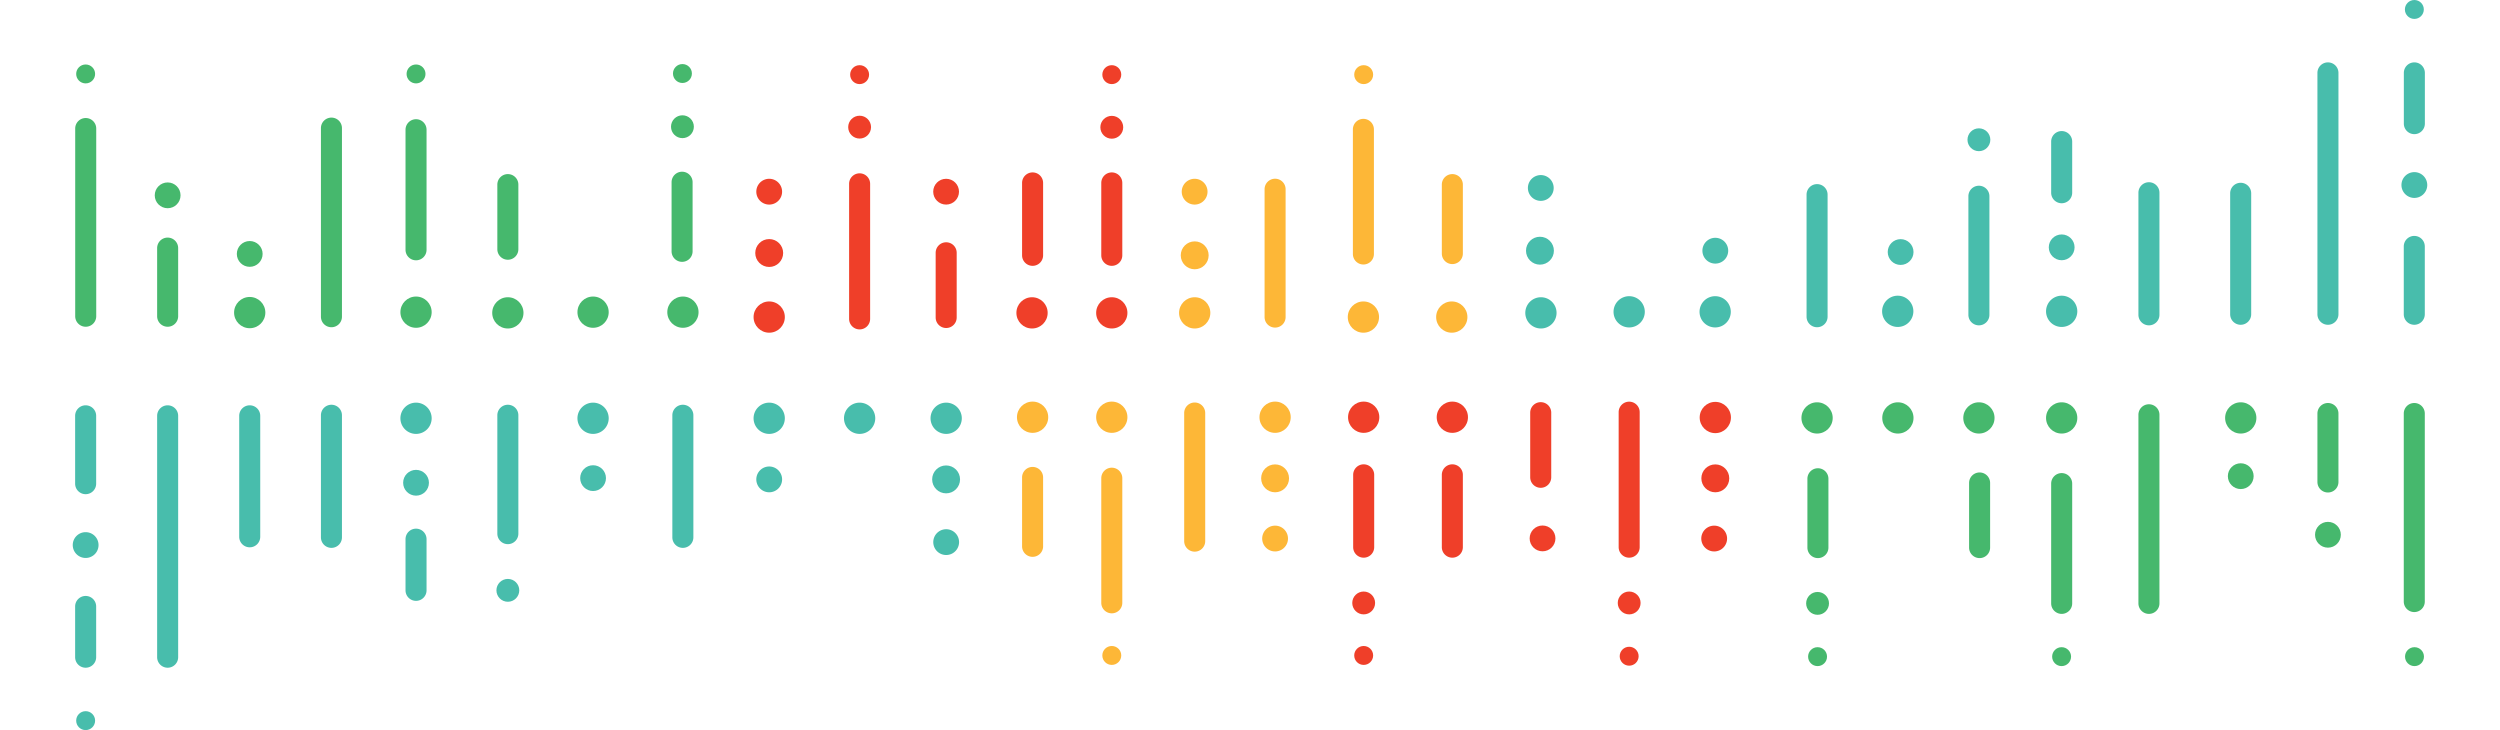 <svg id="Layer_1" data-name="Layer 1" xmlns="http://www.w3.org/2000/svg" viewBox="0 0 356.7 104.17"><defs><style>.cls-1{fill:#48bdac;}.cls-2{fill:#fdb737;}.cls-3{fill:#ef3f29;}.cls-4{fill:#46b86d;}</style></defs><title>Artboard 2</title><path class="cls-1" d="M109.75,70.24a1.84,1.84,0,1,1,1.84-1.84,1.84,1.84,0,0,1-1.84,1.84"/><path class="cls-1" d="M23.92,95.27a1.5,1.5,0,0,1-1.5-1.5V59.33a1.5,1.5,0,0,1,3,0V93.77A1.5,1.5,0,0,1,23.92,95.27Z"/><path class="cls-1" d="M47.29,78.17a1.5,1.5,0,0,1-1.5-1.5V59.25a1.5,1.5,0,0,1,3,0V76.67A1.5,1.5,0,0,1,47.29,78.17Z"/><path class="cls-1" d="M59.36,85.73a1.5,1.5,0,0,1-1.5-1.5v-7.3a1.5,1.5,0,0,1,3,0v7.3A1.5,1.5,0,0,1,59.36,85.73Z"/><path class="cls-1" d="M97.43,78.17a1.5,1.5,0,0,1-1.5-1.5V59.25a1.5,1.5,0,0,1,3,0V76.67A1.5,1.5,0,0,1,97.43,78.17Z"/><path class="cls-1" d="M72.46,77.64a1.5,1.5,0,0,1-1.5-1.5V59.25a1.5,1.5,0,0,1,3,0V76.14A1.5,1.5,0,0,1,72.46,77.64Z"/><path class="cls-1" d="M84.62,57.45a2.23,2.23,0,1,1-2.23,2.23,2.23,2.23,0,0,1,2.23-2.23"/><path class="cls-1" d="M35.63,78.09a1.5,1.5,0,0,1-1.5-1.5V59.33a1.5,1.5,0,0,1,3,0V76.59A1.5,1.5,0,0,1,35.63,78.09Z"/><path class="cls-1" d="M59.36,57.45a2.23,2.23,0,1,1-2.23,2.23,2.23,2.23,0,0,1,2.23-2.23"/><circle class="cls-1" cx="59.36" cy="68.88" r="1.84"/><circle class="cls-1" cx="72.46" cy="84.23" r="1.63"/><circle class="cls-1" cx="84.62" cy="68.22" r="1.84"/><path class="cls-1" d="M109.75,57.45a2.23,2.23,0,1,1-2.23,2.23,2.23,2.23,0,0,1,2.23-2.23"/><path class="cls-1" d="M135,57.45a2.23,2.23,0,1,1-2.23,2.23A2.23,2.23,0,0,1,135,57.45"/><circle class="cls-1" cx="134.99" cy="68.4" r="1.99"/><path class="cls-1" d="M136.84,77.35A1.84,1.84,0,1,1,135,75.51a1.84,1.84,0,0,1,1.84,1.84"/><path class="cls-1" d="M122.65,57.45a2.23,2.23,0,1,1-2.23,2.23,2.23,2.23,0,0,1,2.23-2.23"/><path class="cls-1" d="M12.22,70.51a1.5,1.5,0,0,1-1.5-1.5V59.33a1.5,1.5,0,0,1,3,0V69A1.5,1.5,0,0,1,12.22,70.51Z"/><path class="cls-1" d="M12.22,75.93a1.84,1.84,0,1,1-1.84,1.84,1.84,1.84,0,0,1,1.84-1.84"/><path class="cls-1" d="M12.22,95.27a1.5,1.5,0,0,1-1.5-1.5V86.53a1.5,1.5,0,0,1,3,0v7.24A1.5,1.5,0,0,1,12.22,95.27Z"/><circle class="cls-1" cx="12.22" cy="102.82" r="1.35"/><path class="cls-2" d="M158.63,87.51a1.5,1.5,0,0,1-1.5-1.5V68.23a1.5,1.5,0,0,1,3,0V86A1.5,1.5,0,0,1,158.63,87.51Z"/><circle class="cls-2" cx="158.63" cy="59.53" r="2.23"/><circle class="cls-2" cx="181.93" cy="59.53" r="2.23"/><circle class="cls-2" cx="181.93" cy="68.25" r="1.99"/><path class="cls-2" d="M183.77,76.82A1.84,1.84,0,1,1,181.93,75a1.84,1.84,0,0,1,1.84,1.84"/><path class="cls-2" d="M170.46,78.71a1.5,1.5,0,0,1-1.5-1.5V58.93a1.5,1.5,0,0,1,3,0V77.21A1.5,1.5,0,0,1,170.46,78.71Z"/><path class="cls-2" d="M147.33,79.45a1.5,1.5,0,0,1-1.5-1.5V68.12a1.5,1.5,0,0,1,3,0V78A1.5,1.5,0,0,1,147.33,79.45Z"/><circle class="cls-2" cx="147.33" cy="59.53" r="2.23"/><circle class="cls-3" cx="232.45" cy="93.63" r="1.35"/><path class="cls-3" d="M232.45,79.57a1.5,1.5,0,0,1-1.5-1.5V58.81a1.5,1.5,0,0,1,3,0V78.07A1.5,1.5,0,0,1,232.45,79.57Z"/><path class="cls-3" d="M219.83,69.6a1.5,1.5,0,0,1-1.5-1.5V58.88a1.5,1.5,0,1,1,3,0V68.1A1.5,1.5,0,0,1,219.83,69.6Z"/><circle class="cls-3" cx="220.09" cy="76.82" r="1.84"/><path class="cls-3" d="M194.57,79.57a1.5,1.5,0,0,1-1.5-1.5V67.75a1.5,1.5,0,1,1,3,0V78.07A1.5,1.5,0,0,1,194.57,79.57Z"/><circle class="cls-3" cx="194.57" cy="86.03" r="1.63"/><circle class="cls-3" cx="194.57" cy="59.53" r="2.23"/><circle class="cls-3" cx="194.57" cy="93.52" r="1.35"/><path class="cls-3" d="M207.22,79.57a1.5,1.5,0,0,1-1.5-1.5V67.75a1.5,1.5,0,0,1,3,0V78.07A1.5,1.5,0,0,1,207.22,79.57Z"/><circle class="cls-3" cx="207.22" cy="59.53" r="2.23"/><circle class="cls-3" cx="232.45" cy="86.03" r="1.63"/><circle class="cls-3" cx="244.74" cy="59.57" r="2.23"/><circle class="cls-3" cx="244.74" cy="68.25" r="1.99"/><path class="cls-3" d="M246.42,76.82A1.84,1.84,0,1,1,244.58,75a1.84,1.84,0,0,1,1.84,1.84"/><circle class="cls-2" cx="158.63" cy="93.52" r="1.35"/><circle class="cls-4" cx="344.5" cy="93.69" r="1.35"/><circle class="cls-4" cx="294.15" cy="93.69" r="1.35"/><path class="cls-4" d="M294.16,87.59a1.5,1.5,0,0,1-1.5-1.5V69a1.5,1.5,0,0,1,3,0V86.09A1.5,1.5,0,0,1,294.16,87.59Z"/><path class="cls-4" d="M306.61,87.59a1.5,1.5,0,0,1-1.5-1.5V59.18a1.5,1.5,0,0,1,3,0V86.09A1.5,1.5,0,0,1,306.61,87.59Z"/><path class="cls-4" d="M332.15,70.27a1.5,1.5,0,0,1-1.5-1.5V59a1.5,1.5,0,1,1,3,0v9.72A1.5,1.5,0,0,1,332.15,70.27Z"/><path class="cls-4" d="M282.45,79.63a1.5,1.5,0,0,1-1.5-1.5V68.91a1.5,1.5,0,1,1,3,0v9.22A1.5,1.5,0,0,1,282.45,79.63Z"/><line class="cls-4" x1="344.47" y1="59.05" x2="344.47" y2="85.83"/><path class="cls-4" d="M344.47,87.33a1.5,1.5,0,0,1-1.5-1.5V59a1.5,1.5,0,1,1,3,0V85.83A1.5,1.5,0,0,1,344.47,87.33Z"/><circle class="cls-4" cx="294.16" cy="59.63" r="2.23"/><path class="cls-4" d="M259.38,79.63a1.5,1.5,0,0,1-1.5-1.5V68.31a1.5,1.5,0,0,1,3,0v9.83A1.5,1.5,0,0,1,259.38,79.63Z"/><circle class="cls-4" cx="259.33" cy="86.09" r="1.63"/><circle class="cls-4" cx="259.26" cy="59.63" r="2.23"/><circle class="cls-4" cx="259.33" cy="93.69" r="1.35"/><circle class="cls-4" cx="270.79" cy="59.63" r="2.23"/><circle class="cls-4" cx="282.35" cy="59.63" r="2.23"/><circle class="cls-4" cx="319.71" cy="59.63" r="2.23"/><circle class="cls-4" cx="332.15" cy="76.3" r="1.84"/><circle class="cls-4" cx="319.71" cy="67.94" r="1.84"/><path class="cls-1" d="M244.74,33.93a1.84,1.84,0,1,1-1.84,1.84,1.84,1.84,0,0,1,1.84-1.84"/><path class="cls-1" d="M332.15,46.34a1.5,1.5,0,0,1-1.5-1.5V10.4a1.5,1.5,0,0,1,3,0V44.84A1.5,1.5,0,0,1,332.15,46.34Z"/><path class="cls-1" d="M306.61,46.42a1.5,1.5,0,0,1-1.5-1.5V27.5a1.5,1.5,0,0,1,3,0V44.92A1.5,1.5,0,0,1,306.61,46.42Z"/><path class="cls-1" d="M294.16,29a1.5,1.5,0,0,1-1.5-1.5V20.2a1.5,1.5,0,1,1,3,0v7.3A1.5,1.5,0,0,1,294.16,29Z"/><path class="cls-1" d="M259.26,46.69a1.5,1.5,0,0,1-1.5-1.5V27.77a1.5,1.5,0,0,1,3,0V45.19A1.5,1.5,0,0,1,259.26,46.69Z"/><path class="cls-1" d="M282.35,46.42a1.5,1.5,0,0,1-1.5-1.5V28a1.5,1.5,0,1,1,3,0V44.92A1.5,1.5,0,0,1,282.35,46.42Z"/><path class="cls-1" d="M270.79,46.65A2.23,2.23,0,1,1,273,44.42a2.23,2.23,0,0,1-2.23,2.23"/><path class="cls-1" d="M319.7,46.34a1.5,1.5,0,0,1-1.5-1.5V27.58a1.5,1.5,0,0,1,3,0V44.84A1.5,1.5,0,0,1,319.7,46.34Z"/><path class="cls-1" d="M294.16,46.65a2.23,2.23,0,1,1,2.23-2.23,2.23,2.23,0,0,1-2.23,2.23"/><circle class="cls-1" cx="294.16" cy="35.29" r="1.84"/><circle class="cls-1" cx="282.35" cy="19.94" r="1.63"/><circle class="cls-1" cx="271.18" cy="35.96" r="1.84"/><path class="cls-1" d="M244.72,46.72a2.23,2.23,0,1,1,2.23-2.23,2.23,2.23,0,0,1-2.23,2.23"/><path class="cls-1" d="M219.86,46.87a2.23,2.23,0,1,1,2.23-2.23,2.23,2.23,0,0,1-2.23,2.23"/><circle class="cls-1" cx="219.72" cy="35.77" r="1.99"/><path class="cls-1" d="M218,26.82a1.84,1.84,0,1,1,1.84,1.84A1.84,1.84,0,0,1,218,26.82"/><path class="cls-1" d="M232.45,46.72a2.23,2.23,0,1,1,2.23-2.23,2.23,2.23,0,0,1-2.23,2.23"/><path class="cls-1" d="M344.47,46.34a1.5,1.5,0,0,1-1.5-1.5V35.16a1.5,1.5,0,1,1,3,0v9.68A1.5,1.5,0,0,1,344.47,46.34Z"/><path class="cls-1" d="M344.48,28.24a1.84,1.84,0,1,1,1.84-1.84,1.84,1.84,0,0,1-1.84,1.84"/><path class="cls-1" d="M344.48,19.14a1.5,1.5,0,0,1-1.5-1.5V10.4a1.5,1.5,0,0,1,3,0v7.24A1.5,1.5,0,0,1,344.48,19.14Z"/><circle class="cls-1" cx="344.48" cy="1.35" r="1.35"/><path class="cls-2" d="M194.53,37.74a1.5,1.5,0,0,1-1.5-1.5V18.46a1.5,1.5,0,0,1,3,0V36.24A1.5,1.5,0,0,1,194.53,37.74Z"/><circle class="cls-2" cx="194.53" cy="45.24" r="2.23"/><circle class="cls-2" cx="170.46" cy="44.64" r="2.23"/><circle class="cls-2" cx="170.46" cy="36.43" r="1.99"/><path class="cls-2" d="M168.61,27.35a1.84,1.84,0,1,1,1.84,1.84,1.84,1.84,0,0,1-1.84-1.84"/><path class="cls-2" d="M181.93,46.74a1.5,1.5,0,0,1-1.5-1.5V27a1.5,1.5,0,0,1,3,0V45.24A1.5,1.5,0,0,1,181.93,46.74Z"/><path class="cls-2" d="M207.22,37.68a1.5,1.5,0,0,1-1.5-1.5V26.34a1.5,1.5,0,0,1,3,0v9.83A1.5,1.5,0,0,1,207.22,37.68Z"/><circle class="cls-2" cx="207.14" cy="45.24" r="2.23"/><circle class="cls-3" cx="122.65" cy="10.65" r="1.35"/><path class="cls-3" d="M122.65,47a1.5,1.5,0,0,1-1.5-1.5V26.23a1.5,1.5,0,1,1,3,0V45.49A1.5,1.5,0,0,1,122.65,47Z"/><path class="cls-3" d="M135,46.8a1.5,1.5,0,0,1-1.5-1.5V36.07a1.5,1.5,0,1,1,3,0V45.3A1.5,1.5,0,0,1,135,46.8Z"/><circle class="cls-3" cx="134.99" cy="27.35" r="1.84"/><path class="cls-3" d="M158.63,37.93a1.5,1.5,0,0,1-1.5-1.5V26.1a1.5,1.5,0,1,1,3,0V36.43A1.5,1.5,0,0,1,158.63,37.93Z"/><circle class="cls-3" cx="158.63" cy="18.16" r="1.63"/><circle class="cls-3" cx="158.63" cy="44.64" r="2.23"/><circle class="cls-3" cx="158.63" cy="10.65" r="1.35"/><path class="cls-3" d="M147.33,37.93a1.5,1.5,0,0,1-1.5-1.5V26.1a1.5,1.5,0,1,1,3,0V36.43A1.5,1.5,0,0,1,147.33,37.93Z"/><circle class="cls-3" cx="147.25" cy="44.64" r="2.23"/><circle class="cls-3" cx="122.65" cy="18.14" r="1.63"/><circle class="cls-3" cx="109.75" cy="45.24" r="2.23"/><circle class="cls-3" cx="109.75" cy="36.1" r="1.99"/><path class="cls-3" d="M107.91,27.35a1.84,1.84,0,1,1,1.84,1.84,1.84,1.84,0,0,1-1.84-1.84"/><circle class="cls-2" cx="194.57" cy="10.65" r="1.35"/><circle class="cls-4" cx="12.22" cy="10.55" r="1.35"/><circle class="cls-4" cx="59.36" cy="10.55" r="1.35"/><path class="cls-4" d="M59.36,37.14a1.5,1.5,0,0,1-1.5-1.5V18.51a1.5,1.5,0,1,1,3,0V35.64A1.5,1.5,0,0,1,59.36,37.14Z"/><path class="cls-4" d="M47.29,46.69a1.5,1.5,0,0,1-1.5-1.5V18.28a1.5,1.5,0,0,1,3,0V45.19A1.5,1.5,0,0,1,47.29,46.69Z"/><path class="cls-4" d="M23.92,46.62a1.5,1.5,0,0,1-1.5-1.5V35.4a1.5,1.5,0,0,1,3,0v9.72A1.5,1.5,0,0,1,23.92,46.62Z"/><path class="cls-4" d="M72.46,37.06a1.5,1.5,0,0,1-1.5-1.5V26.34a1.5,1.5,0,1,1,3,0v9.22A1.5,1.5,0,0,1,72.46,37.06Z"/><line class="cls-4" x1="12.23" y1="45.12" x2="12.23" y2="18.34"/><path class="cls-4" d="M12.23,46.62a1.5,1.5,0,0,1-1.5-1.5V18.34a1.5,1.5,0,0,1,3,0V45.12A1.5,1.5,0,0,1,12.23,46.62Z"/><circle class="cls-4" cx="59.36" cy="44.54" r="2.23"/><path class="cls-4" d="M97.32,37.36a1.5,1.5,0,0,1-1.5-1.5V26a1.5,1.5,0,0,1,3,0v9.83A1.5,1.5,0,0,1,97.32,37.36Z"/><circle class="cls-4" cx="97.37" cy="18.08" r="1.63"/><circle class="cls-4" cx="97.44" cy="44.54" r="2.23"/><circle class="cls-4" cx="97.37" cy="10.49" r="1.35"/><circle class="cls-4" cx="84.62" cy="44.54" r="2.23"/><circle class="cls-4" cx="72.46" cy="44.64" r="2.23"/><circle class="cls-4" cx="35.63" cy="44.6" r="2.23"/><circle class="cls-4" cx="23.92" cy="27.87" r="1.84"/><circle class="cls-4" cx="35.63" cy="36.23" r="1.84"/></svg>